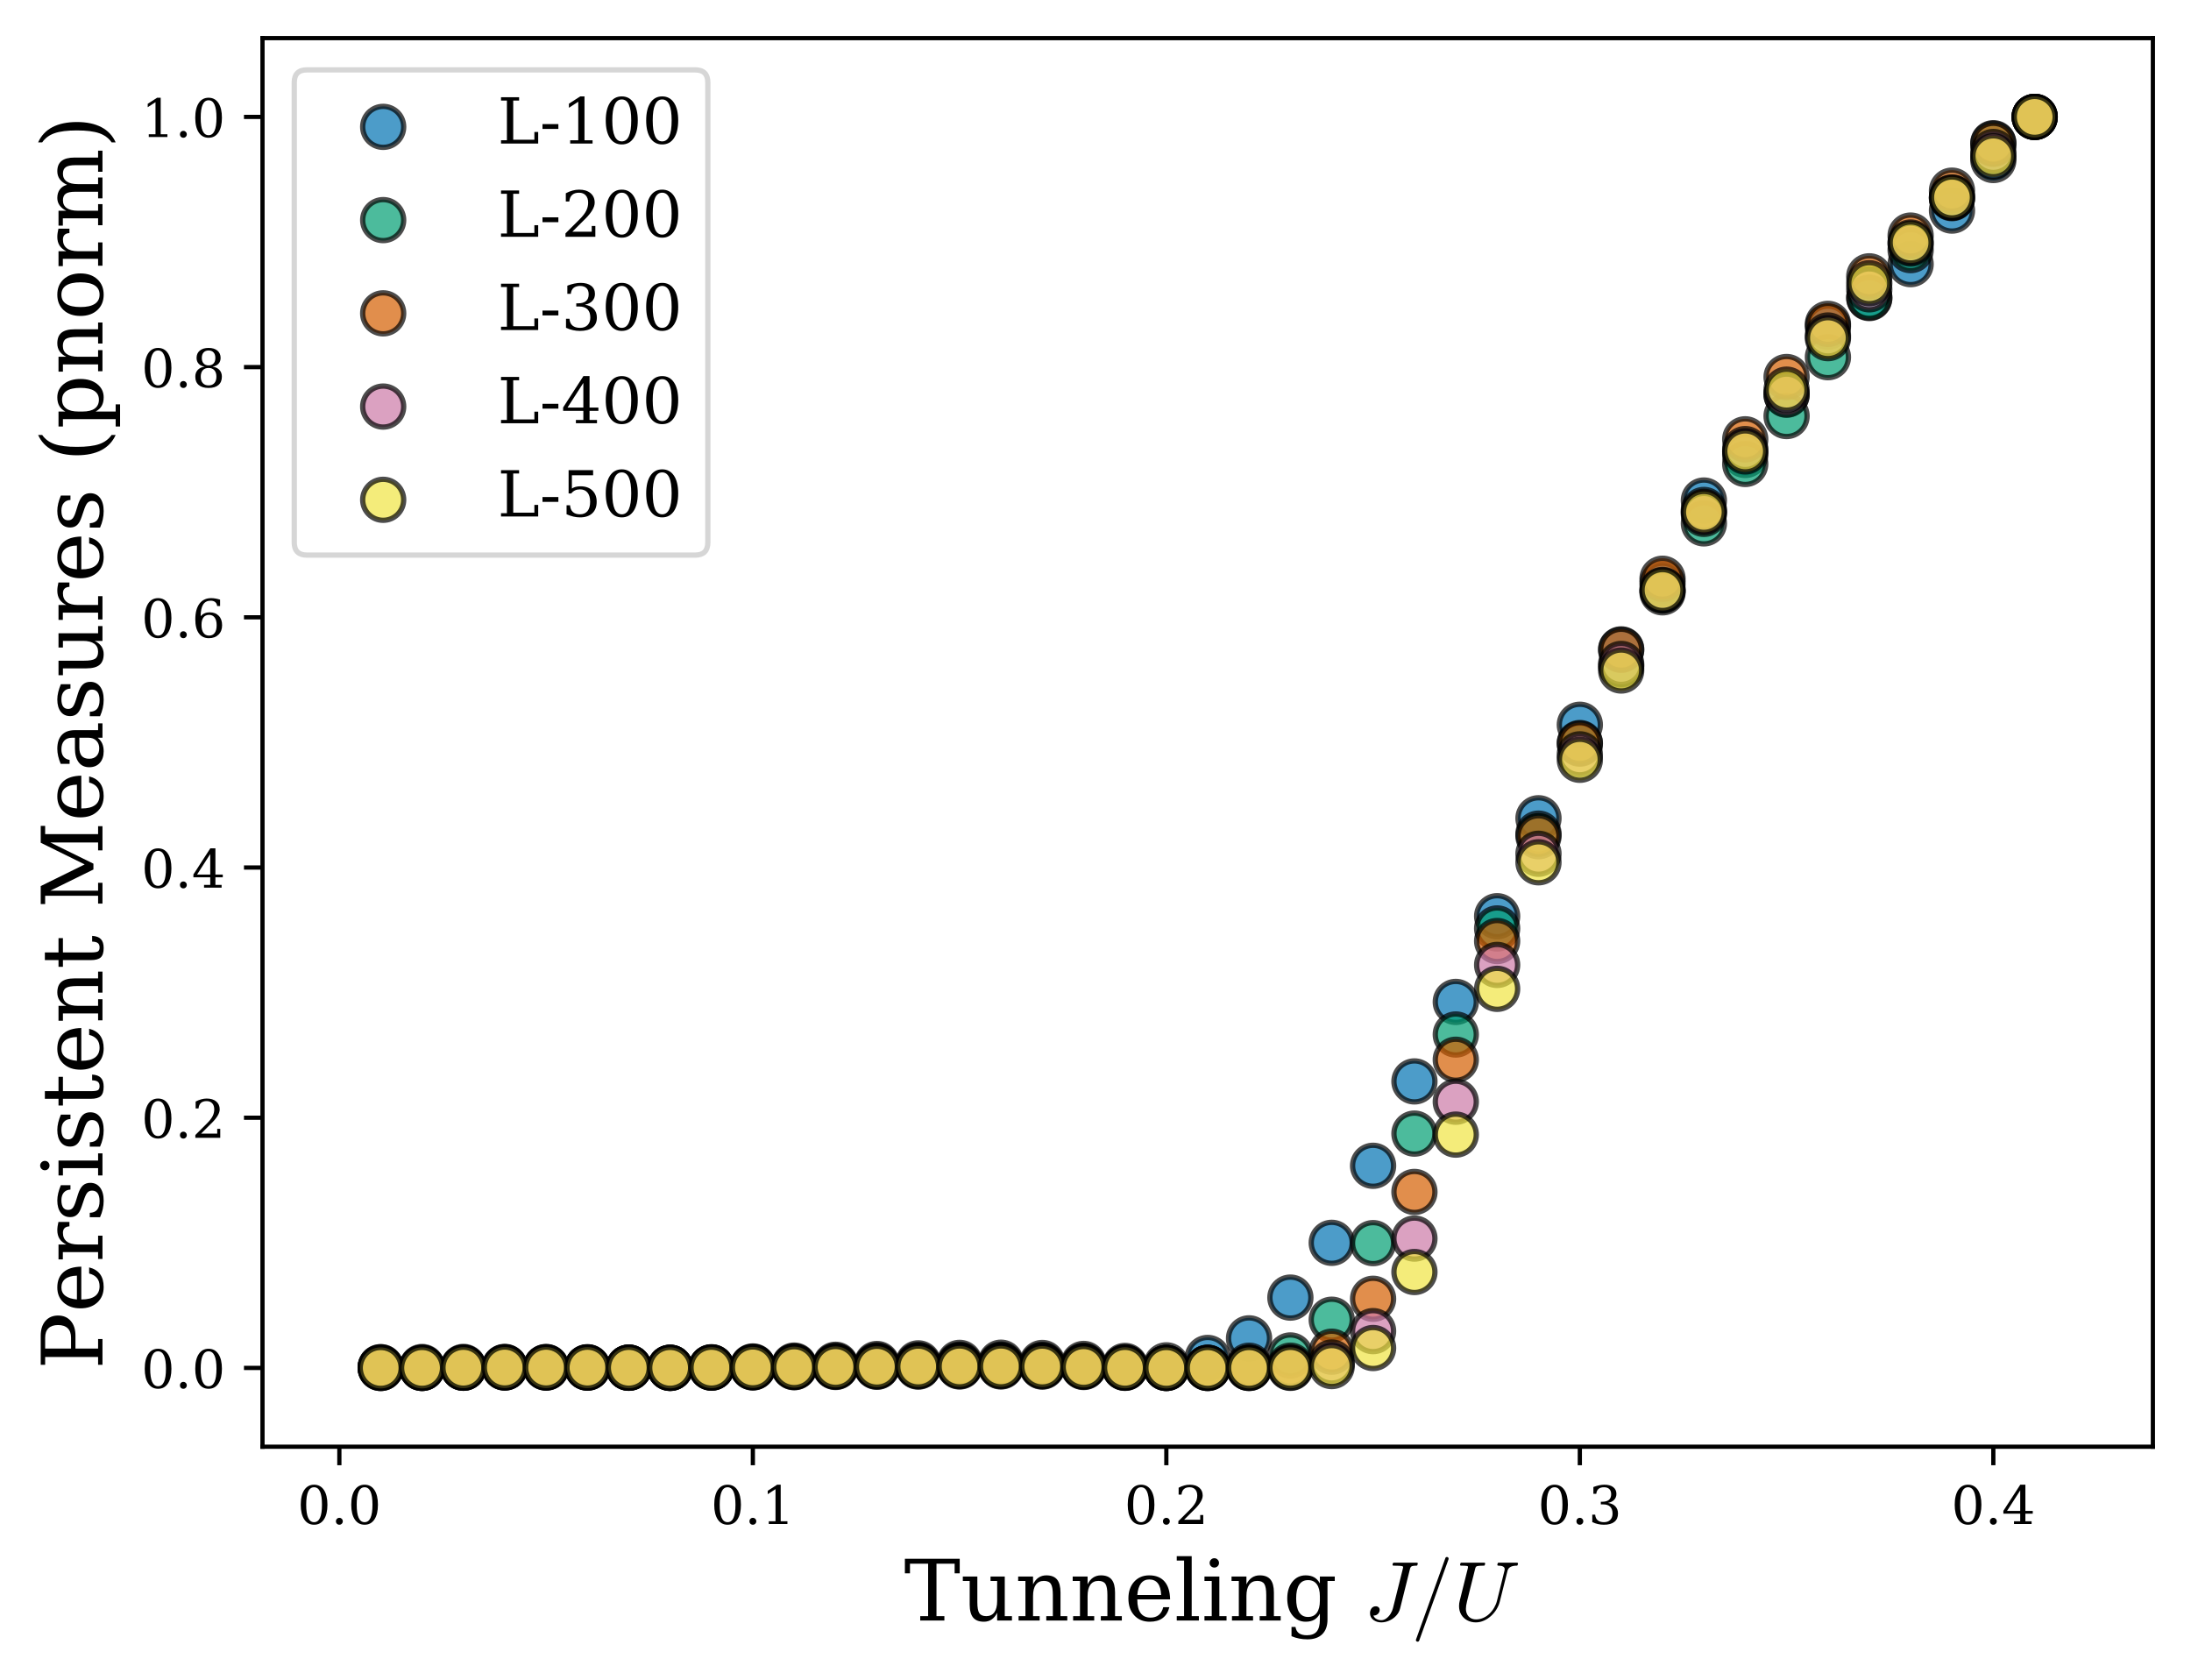 <?xml version="1.0" encoding="utf-8" standalone="no"?>
<!DOCTYPE svg PUBLIC "-//W3C//DTD SVG 1.1//EN"
  "http://www.w3.org/Graphics/SVG/1.1/DTD/svg11.dtd">
<!-- Created with matplotlib (https://matplotlib.org/) -->
<svg height="317.35pt" version="1.1" viewBox="0 0 413.908 317.35" width="413.908pt" xmlns="http://www.w3.org/2000/svg" xmlns:xlink="http://www.w3.org/1999/xlink">
 <defs>
  <style type="text/css">
*{stroke-linecap:butt;stroke-linejoin:round;}
  </style>
 </defs>
 <g id="figure_1">
  <g id="patch_1">
   <path d="M 0 317.35 
L 413.908 317.35 
L 413.908 0 
L 0 0 
z
" style="fill:#ffffff;"/>
  </g>
  <g id="axes_1">
   <g id="patch_2">
    <path d="M 49.588 273.312 
L 406.708 273.312 
L 406.708 7.2 
L 49.588 7.2 
z
" style="fill:#ffffff;"/>
   </g>
   <g id="PathCollection_1">
    <defs>
     <path d="M 0 3.873 
C 1.027 3.873 2.012 3.465 2.739 2.739 
C 3.465 2.012 3.873 1.027 3.873 0 
C 3.873 -1.027 3.465 -2.012 2.739 -2.739 
C 2.012 -3.465 1.027 -3.873 0 -3.873 
C -1.027 -3.873 -2.012 -3.465 -2.739 -2.739 
C -3.465 -2.012 -3.873 -1.027 -3.873 0 
C -3.873 1.027 -3.465 2.012 -2.739 2.739 
C -2.012 3.465 -1.027 3.873 0 3.873 
z
" id="ma50b1d610e" style="stroke:#000000;stroke-opacity:0.7;"/>
    </defs>
    <g clip-path="url(#p23d1958495)">
     <use style="fill:#0072b2;fill-opacity:0.7;stroke:#000000;stroke-opacity:0.7;" x="71.92" xlink:href="#ma50b1d610e" y="258.285"/>
     <use style="fill:#0072b2;fill-opacity:0.7;stroke:#000000;stroke-opacity:0.7;" x="79.732" xlink:href="#ma50b1d610e" y="258.253"/>
     <use style="fill:#0072b2;fill-opacity:0.7;stroke:#000000;stroke-opacity:0.7;" x="87.543" xlink:href="#ma50b1d610e" y="258.238"/>
     <use style="fill:#0072b2;fill-opacity:0.7;stroke:#000000;stroke-opacity:0.7;" x="95.354" xlink:href="#ma50b1d610e" y="258.238"/>
     <use style="fill:#0072b2;fill-opacity:0.7;stroke:#000000;stroke-opacity:0.7;" x="103.166" xlink:href="#ma50b1d610e" y="258.256"/>
     <use style="fill:#0072b2;fill-opacity:0.7;stroke:#000000;stroke-opacity:0.7;" x="110.977" xlink:href="#ma50b1d610e" y="258.299"/>
     <use style="fill:#0072b2;fill-opacity:0.7;stroke:#000000;stroke-opacity:0.7;" x="118.789" xlink:href="#ma50b1d610e" y="258.374"/>
     <use style="fill:#0072b2;fill-opacity:0.7;stroke:#000000;stroke-opacity:0.7;" x="126.6" xlink:href="#ma50b1d610e" y="258.427"/>
     <use style="fill:#0072b2;fill-opacity:0.7;stroke:#000000;stroke-opacity:0.7;" x="134.411" xlink:href="#ma50b1d610e" y="258.307"/>
     <use style="fill:#0072b2;fill-opacity:0.7;stroke:#000000;stroke-opacity:0.7;" x="142.223" xlink:href="#ma50b1d610e" y="258.147"/>
     <use style="fill:#0072b2;fill-opacity:0.7;stroke:#000000;stroke-opacity:0.7;" x="150.034" xlink:href="#ma50b1d610e" y="257.986"/>
     <use style="fill:#0072b2;fill-opacity:0.7;stroke:#000000;stroke-opacity:0.7;" x="157.846" xlink:href="#ma50b1d610e" y="257.83"/>
     <use style="fill:#0072b2;fill-opacity:0.7;stroke:#000000;stroke-opacity:0.7;" x="165.657" xlink:href="#ma50b1d610e" y="257.685"/>
     <use style="fill:#0072b2;fill-opacity:0.7;stroke:#000000;stroke-opacity:0.7;" x="173.468" xlink:href="#ma50b1d610e" y="257.563"/>
     <use style="fill:#0072b2;fill-opacity:0.7;stroke:#000000;stroke-opacity:0.7;" x="181.28" xlink:href="#ma50b1d610e" y="257.473"/>
     <use style="fill:#0072b2;fill-opacity:0.7;stroke:#000000;stroke-opacity:0.7;" x="189.091" xlink:href="#ma50b1d610e" y="257.439"/>
     <use style="fill:#0072b2;fill-opacity:0.7;stroke:#000000;stroke-opacity:0.7;" x="196.903" xlink:href="#ma50b1d610e" y="257.491"/>
     <use style="fill:#0072b2;fill-opacity:0.7;stroke:#000000;stroke-opacity:0.7;" x="204.714" xlink:href="#ma50b1d610e" y="257.671"/>
     <use style="fill:#0072b2;fill-opacity:0.7;stroke:#000000;stroke-opacity:0.7;" x="212.525" xlink:href="#ma50b1d610e" y="258.049"/>
     <use style="fill:#0072b2;fill-opacity:0.7;stroke:#000000;stroke-opacity:0.7;" x="220.337" xlink:href="#ma50b1d610e" y="257.943"/>
     <use style="fill:#0072b2;fill-opacity:0.7;stroke:#000000;stroke-opacity:0.7;" x="228.148" xlink:href="#ma50b1d610e" y="256.543"/>
     <use style="fill:#0072b2;fill-opacity:0.7;stroke:#000000;stroke-opacity:0.7;" x="235.96" xlink:href="#ma50b1d610e" y="252.843"/>
     <use style="fill:#0072b2;fill-opacity:0.7;stroke:#000000;stroke-opacity:0.7;" x="243.771" xlink:href="#ma50b1d610e" y="245.142"/>
     <use style="fill:#0072b2;fill-opacity:0.7;stroke:#000000;stroke-opacity:0.7;" x="251.582" xlink:href="#ma50b1d610e" y="234.795"/>
     <use style="fill:#0072b2;fill-opacity:0.7;stroke:#000000;stroke-opacity:0.7;" x="259.394" xlink:href="#ma50b1d610e" y="220.24"/>
     <use style="fill:#0072b2;fill-opacity:0.7;stroke:#000000;stroke-opacity:0.7;" x="267.205" xlink:href="#ma50b1d610e" y="204.3"/>
     <use style="fill:#0072b2;fill-opacity:0.7;stroke:#000000;stroke-opacity:0.7;" x="275.016" xlink:href="#ma50b1d610e" y="189.282"/>
     <use style="fill:#0072b2;fill-opacity:0.7;stroke:#000000;stroke-opacity:0.7;" x="282.828" xlink:href="#ma50b1d610e" y="173.09"/>
     <use style="fill:#0072b2;fill-opacity:0.7;stroke:#000000;stroke-opacity:0.7;" x="290.639" xlink:href="#ma50b1d610e" y="154.585"/>
     <use style="fill:#0072b2;fill-opacity:0.7;stroke:#000000;stroke-opacity:0.7;" x="298.451" xlink:href="#ma50b1d610e" y="136.921"/>
     <use style="fill:#0072b2;fill-opacity:0.7;stroke:#000000;stroke-opacity:0.7;" x="306.262" xlink:href="#ma50b1d610e" y="122.682"/>
     <use style="fill:#0072b2;fill-opacity:0.7;stroke:#000000;stroke-opacity:0.7;" x="314.073" xlink:href="#ma50b1d610e" y="110.279"/>
     <use style="fill:#0072b2;fill-opacity:0.7;stroke:#000000;stroke-opacity:0.7;" x="321.885" xlink:href="#ma50b1d610e" y="94.562"/>
     <use style="fill:#0072b2;fill-opacity:0.7;stroke:#000000;stroke-opacity:0.7;" x="329.696" xlink:href="#ma50b1d610e" y="85.952"/>
     <use style="fill:#0072b2;fill-opacity:0.7;stroke:#000000;stroke-opacity:0.7;" x="337.508" xlink:href="#ma50b1d610e" y="74.575"/>
     <use style="fill:#0072b2;fill-opacity:0.7;stroke:#000000;stroke-opacity:0.7;" x="345.319" xlink:href="#ma50b1d610e" y="61.703"/>
     <use style="fill:#0072b2;fill-opacity:0.7;stroke:#000000;stroke-opacity:0.7;" x="353.13" xlink:href="#ma50b1d610e" y="56.219"/>
     <use style="fill:#0072b2;fill-opacity:0.7;stroke:#000000;stroke-opacity:0.7;" x="360.942" xlink:href="#ma50b1d610e" y="49.899"/>
     <use style="fill:#0072b2;fill-opacity:0.7;stroke:#000000;stroke-opacity:0.7;" x="368.753" xlink:href="#ma50b1d610e" y="39.782"/>
     <use style="fill:#0072b2;fill-opacity:0.7;stroke:#000000;stroke-opacity:0.7;" x="376.565" xlink:href="#ma50b1d610e" y="30.231"/>
     <use style="fill:#0072b2;fill-opacity:0.7;stroke:#000000;stroke-opacity:0.7;" x="384.376" xlink:href="#ma50b1d610e" y="22.085"/>
    </g>
   </g>
   <g id="PathCollection_2">
    <defs>
     <path d="M 0 3.873 
C 1.027 3.873 2.012 3.465 2.739 2.739 
C 3.465 2.012 3.873 1.027 3.873 0 
C 3.873 -1.027 3.465 -2.012 2.739 -2.739 
C 2.012 -3.465 1.027 -3.873 0 -3.873 
C -1.027 -3.873 -2.012 -3.465 -2.739 -2.739 
C -3.465 -2.012 -3.873 -1.027 -3.873 0 
C -3.873 1.027 -3.465 2.012 -2.739 2.739 
C -2.012 3.465 -1.027 3.873 0 3.873 
z
" id="mc2c8354a02" style="stroke:#000000;stroke-opacity:0.7;"/>
    </defs>
    <g clip-path="url(#p23d1958495)">
     <use style="fill:#009e73;fill-opacity:0.7;stroke:#000000;stroke-opacity:0.7;" x="71.92" xlink:href="#mc2c8354a02" y="258.307"/>
     <use style="fill:#009e73;fill-opacity:0.7;stroke:#000000;stroke-opacity:0.7;" x="79.732" xlink:href="#mc2c8354a02" y="258.424"/>
     <use style="fill:#009e73;fill-opacity:0.7;stroke:#000000;stroke-opacity:0.7;" x="87.543" xlink:href="#mc2c8354a02" y="258.392"/>
     <use style="fill:#009e73;fill-opacity:0.7;stroke:#000000;stroke-opacity:0.7;" x="95.354" xlink:href="#mc2c8354a02" y="258.292"/>
     <use style="fill:#009e73;fill-opacity:0.7;stroke:#000000;stroke-opacity:0.7;" x="103.166" xlink:href="#mc2c8354a02" y="258.289"/>
     <use style="fill:#009e73;fill-opacity:0.7;stroke:#000000;stroke-opacity:0.7;" x="110.977" xlink:href="#mc2c8354a02" y="258.316"/>
     <use style="fill:#009e73;fill-opacity:0.7;stroke:#000000;stroke-opacity:0.7;" x="118.789" xlink:href="#mc2c8354a02" y="258.362"/>
     <use style="fill:#009e73;fill-opacity:0.7;stroke:#000000;stroke-opacity:0.7;" x="126.6" xlink:href="#mc2c8354a02" y="258.395"/>
     <use style="fill:#009e73;fill-opacity:0.7;stroke:#000000;stroke-opacity:0.7;" x="134.411" xlink:href="#mc2c8354a02" y="258.321"/>
     <use style="fill:#009e73;fill-opacity:0.7;stroke:#000000;stroke-opacity:0.7;" x="142.223" xlink:href="#mc2c8354a02" y="258.222"/>
     <use style="fill:#009e73;fill-opacity:0.7;stroke:#000000;stroke-opacity:0.7;" x="150.034" xlink:href="#mc2c8354a02" y="258.123"/>
     <use style="fill:#009e73;fill-opacity:0.7;stroke:#000000;stroke-opacity:0.7;" x="157.846" xlink:href="#mc2c8354a02" y="258.027"/>
     <use style="fill:#009e73;fill-opacity:0.7;stroke:#000000;stroke-opacity:0.7;" x="165.657" xlink:href="#mc2c8354a02" y="257.938"/>
     <use style="fill:#009e73;fill-opacity:0.7;stroke:#000000;stroke-opacity:0.7;" x="173.468" xlink:href="#mc2c8354a02" y="257.864"/>
     <use style="fill:#009e73;fill-opacity:0.7;stroke:#000000;stroke-opacity:0.7;" x="181.28" xlink:href="#mc2c8354a02" y="257.813"/>
     <use style="fill:#009e73;fill-opacity:0.7;stroke:#000000;stroke-opacity:0.7;" x="189.091" xlink:href="#mc2c8354a02" y="257.8"/>
     <use style="fill:#009e73;fill-opacity:0.7;stroke:#000000;stroke-opacity:0.7;" x="196.903" xlink:href="#mc2c8354a02" y="257.845"/>
     <use style="fill:#009e73;fill-opacity:0.7;stroke:#000000;stroke-opacity:0.7;" x="204.714" xlink:href="#mc2c8354a02" y="258.007"/>
     <use style="fill:#009e73;fill-opacity:0.7;stroke:#000000;stroke-opacity:0.7;" x="212.525" xlink:href="#mc2c8354a02" y="258.306"/>
     <use style="fill:#009e73;fill-opacity:0.7;stroke:#000000;stroke-opacity:0.7;" x="220.337" xlink:href="#mc2c8354a02" y="258.427"/>
     <use style="fill:#009e73;fill-opacity:0.7;stroke:#000000;stroke-opacity:0.7;" x="228.148" xlink:href="#mc2c8354a02" y="258.379"/>
     <use style="fill:#009e73;fill-opacity:0.7;stroke:#000000;stroke-opacity:0.7;" x="235.96" xlink:href="#mc2c8354a02" y="258.011"/>
     <use style="fill:#009e73;fill-opacity:0.7;stroke:#000000;stroke-opacity:0.7;" x="243.771" xlink:href="#mc2c8354a02" y="256.071"/>
     <use style="fill:#009e73;fill-opacity:0.7;stroke:#000000;stroke-opacity:0.7;" x="251.582" xlink:href="#mc2c8354a02" y="249.32"/>
     <use style="fill:#009e73;fill-opacity:0.7;stroke:#000000;stroke-opacity:0.7;" x="259.394" xlink:href="#mc2c8354a02" y="234.849"/>
     <use style="fill:#009e73;fill-opacity:0.7;stroke:#000000;stroke-opacity:0.7;" x="267.205" xlink:href="#mc2c8354a02" y="214.16"/>
     <use style="fill:#009e73;fill-opacity:0.7;stroke:#000000;stroke-opacity:0.7;" x="275.016" xlink:href="#mc2c8354a02" y="195.437"/>
     <use style="fill:#009e73;fill-opacity:0.7;stroke:#000000;stroke-opacity:0.7;" x="282.828" xlink:href="#mc2c8354a02" y="175.402"/>
     <use style="fill:#009e73;fill-opacity:0.7;stroke:#000000;stroke-opacity:0.7;" x="290.639" xlink:href="#mc2c8354a02" y="157.489"/>
     <use style="fill:#009e73;fill-opacity:0.7;stroke:#000000;stroke-opacity:0.7;" x="298.451" xlink:href="#mc2c8354a02" y="140.499"/>
     <use style="fill:#009e73;fill-opacity:0.7;stroke:#000000;stroke-opacity:0.7;" x="306.262" xlink:href="#mc2c8354a02" y="125.91"/>
     <use style="fill:#009e73;fill-opacity:0.7;stroke:#000000;stroke-opacity:0.7;" x="314.073" xlink:href="#mc2c8354a02" y="111.903"/>
     <use style="fill:#009e73;fill-opacity:0.7;stroke:#000000;stroke-opacity:0.7;" x="321.885" xlink:href="#mc2c8354a02" y="98.876"/>
     <use style="fill:#009e73;fill-opacity:0.7;stroke:#000000;stroke-opacity:0.7;" x="329.696" xlink:href="#mc2c8354a02" y="87.654"/>
     <use style="fill:#009e73;fill-opacity:0.7;stroke:#000000;stroke-opacity:0.7;" x="337.508" xlink:href="#mc2c8354a02" y="78.599"/>
     <use style="fill:#009e73;fill-opacity:0.7;stroke:#000000;stroke-opacity:0.7;" x="345.319" xlink:href="#mc2c8354a02" y="67.479"/>
     <use style="fill:#009e73;fill-opacity:0.7;stroke:#000000;stroke-opacity:0.7;" x="353.13" xlink:href="#mc2c8354a02" y="56.31"/>
     <use style="fill:#009e73;fill-opacity:0.7;stroke:#000000;stroke-opacity:0.7;" x="360.942" xlink:href="#mc2c8354a02" y="47.253"/>
     <use style="fill:#009e73;fill-opacity:0.7;stroke:#000000;stroke-opacity:0.7;" x="368.753" xlink:href="#mc2c8354a02" y="37.434"/>
     <use style="fill:#009e73;fill-opacity:0.7;stroke:#000000;stroke-opacity:0.7;" x="376.565" xlink:href="#mc2c8354a02" y="27.049"/>
     <use style="fill:#009e73;fill-opacity:0.7;stroke:#000000;stroke-opacity:0.7;" x="384.376" xlink:href="#mc2c8354a02" y="22.085"/>
    </g>
   </g>
   <g id="PathCollection_3">
    <defs>
     <path d="M 0 3.873 
C 1.027 3.873 2.012 3.465 2.739 2.739 
C 3.465 2.012 3.873 1.027 3.873 0 
C 3.873 -1.027 3.465 -2.012 2.739 -2.739 
C 2.012 -3.465 1.027 -3.873 0 -3.873 
C -1.027 -3.873 -2.012 -3.465 -2.739 -2.739 
C -3.465 -2.012 -3.873 -1.027 -3.873 0 
C -3.873 1.027 -3.465 2.012 -2.739 2.739 
C -2.012 3.465 -1.027 3.873 0 3.873 
z
" id="m52317296ee" style="stroke:#000000;stroke-opacity:0.7;"/>
    </defs>
    <g clip-path="url(#p23d1958495)">
     <use style="fill:#d55e00;fill-opacity:0.7;stroke:#000000;stroke-opacity:0.7;" x="71.92" xlink:href="#m52317296ee" y="258.427"/>
     <use style="fill:#d55e00;fill-opacity:0.7;stroke:#000000;stroke-opacity:0.7;" x="79.732" xlink:href="#m52317296ee" y="258.42"/>
     <use style="fill:#d55e00;fill-opacity:0.7;stroke:#000000;stroke-opacity:0.7;" x="87.543" xlink:href="#m52317296ee" y="258.386"/>
     <use style="fill:#d55e00;fill-opacity:0.7;stroke:#000000;stroke-opacity:0.7;" x="95.354" xlink:href="#m52317296ee" y="258.316"/>
     <use style="fill:#d55e00;fill-opacity:0.7;stroke:#000000;stroke-opacity:0.7;" x="103.166" xlink:href="#m52317296ee" y="258.324"/>
     <use style="fill:#d55e00;fill-opacity:0.7;stroke:#000000;stroke-opacity:0.7;" x="110.977" xlink:href="#m52317296ee" y="258.344"/>
     <use style="fill:#d55e00;fill-opacity:0.7;stroke:#000000;stroke-opacity:0.7;" x="118.789" xlink:href="#m52317296ee" y="258.377"/>
     <use style="fill:#d55e00;fill-opacity:0.7;stroke:#000000;stroke-opacity:0.7;" x="126.6" xlink:href="#m52317296ee" y="258.401"/>
     <use style="fill:#d55e00;fill-opacity:0.7;stroke:#000000;stroke-opacity:0.7;" x="134.411" xlink:href="#m52317296ee" y="258.347"/>
     <use style="fill:#d55e00;fill-opacity:0.7;stroke:#000000;stroke-opacity:0.7;" x="142.223" xlink:href="#m52317296ee" y="258.276"/>
     <use style="fill:#d55e00;fill-opacity:0.7;stroke:#000000;stroke-opacity:0.7;" x="150.034" xlink:href="#m52317296ee" y="258.204"/>
     <use style="fill:#d55e00;fill-opacity:0.7;stroke:#000000;stroke-opacity:0.7;" x="157.846" xlink:href="#m52317296ee" y="258.134"/>
     <use style="fill:#d55e00;fill-opacity:0.7;stroke:#000000;stroke-opacity:0.7;" x="165.657" xlink:href="#m52317296ee" y="258.07"/>
     <use style="fill:#d55e00;fill-opacity:0.7;stroke:#000000;stroke-opacity:0.7;" x="173.468" xlink:href="#m52317296ee" y="258.017"/>
     <use style="fill:#d55e00;fill-opacity:0.7;stroke:#000000;stroke-opacity:0.7;" x="181.28" xlink:href="#m52317296ee" y="257.981"/>
     <use style="fill:#d55e00;fill-opacity:0.7;stroke:#000000;stroke-opacity:0.7;" x="189.091" xlink:href="#m52317296ee" y="257.971"/>
     <use style="fill:#d55e00;fill-opacity:0.7;stroke:#000000;stroke-opacity:0.7;" x="196.903" xlink:href="#m52317296ee" y="258.013"/>
     <use style="fill:#d55e00;fill-opacity:0.7;stroke:#000000;stroke-opacity:0.7;" x="204.714" xlink:href="#m52317296ee" y="258.133"/>
     <use style="fill:#d55e00;fill-opacity:0.7;stroke:#000000;stroke-opacity:0.7;" x="212.525" xlink:href="#m52317296ee" y="258.363"/>
     <use style="fill:#d55e00;fill-opacity:0.7;stroke:#000000;stroke-opacity:0.7;" x="220.337" xlink:href="#m52317296ee" y="258.427"/>
     <use style="fill:#d55e00;fill-opacity:0.7;stroke:#000000;stroke-opacity:0.7;" x="228.148" xlink:href="#m52317296ee" y="258.426"/>
     <use style="fill:#d55e00;fill-opacity:0.7;stroke:#000000;stroke-opacity:0.7;" x="235.96" xlink:href="#m52317296ee" y="258.393"/>
     <use style="fill:#d55e00;fill-opacity:0.7;stroke:#000000;stroke-opacity:0.7;" x="243.771" xlink:href="#m52317296ee" y="258.002"/>
     <use style="fill:#d55e00;fill-opacity:0.7;stroke:#000000;stroke-opacity:0.7;" x="251.582" xlink:href="#m52317296ee" y="255.362"/>
     <use style="fill:#d55e00;fill-opacity:0.7;stroke:#000000;stroke-opacity:0.7;" x="259.394" xlink:href="#m52317296ee" y="245.367"/>
     <use style="fill:#d55e00;fill-opacity:0.7;stroke:#000000;stroke-opacity:0.7;" x="267.205" xlink:href="#m52317296ee" y="225.182"/>
     <use style="fill:#d55e00;fill-opacity:0.7;stroke:#000000;stroke-opacity:0.7;" x="275.016" xlink:href="#m52317296ee" y="200.205"/>
     <use style="fill:#d55e00;fill-opacity:0.7;stroke:#000000;stroke-opacity:0.7;" x="282.828" xlink:href="#m52317296ee" y="177.778"/>
     <use style="fill:#d55e00;fill-opacity:0.7;stroke:#000000;stroke-opacity:0.7;" x="290.639" xlink:href="#m52317296ee" y="157.982"/>
     <use style="fill:#d55e00;fill-opacity:0.7;stroke:#000000;stroke-opacity:0.7;" x="298.451" xlink:href="#m52317296ee" y="140.374"/>
     <use style="fill:#d55e00;fill-opacity:0.7;stroke:#000000;stroke-opacity:0.7;" x="306.262" xlink:href="#m52317296ee" y="122.756"/>
     <use style="fill:#d55e00;fill-opacity:0.7;stroke:#000000;stroke-opacity:0.7;" x="314.073" xlink:href="#m52317296ee" y="109.336"/>
     <use style="fill:#d55e00;fill-opacity:0.7;stroke:#000000;stroke-opacity:0.7;" x="321.885" xlink:href="#m52317296ee" y="96.34"/>
     <use style="fill:#d55e00;fill-opacity:0.7;stroke:#000000;stroke-opacity:0.7;" x="329.696" xlink:href="#m52317296ee" y="82.995"/>
     <use style="fill:#d55e00;fill-opacity:0.7;stroke:#000000;stroke-opacity:0.7;" x="337.508" xlink:href="#m52317296ee" y="71.224"/>
     <use style="fill:#d55e00;fill-opacity:0.7;stroke:#000000;stroke-opacity:0.7;" x="345.319" xlink:href="#m52317296ee" y="61.187"/>
     <use style="fill:#d55e00;fill-opacity:0.7;stroke:#000000;stroke-opacity:0.7;" x="353.13" xlink:href="#m52317296ee" y="52.204"/>
     <use style="fill:#d55e00;fill-opacity:0.7;stroke:#000000;stroke-opacity:0.7;" x="360.942" xlink:href="#m52317296ee" y="44.506"/>
     <use style="fill:#d55e00;fill-opacity:0.7;stroke:#000000;stroke-opacity:0.7;" x="368.753" xlink:href="#m52317296ee" y="36.018"/>
     <use style="fill:#d55e00;fill-opacity:0.7;stroke:#000000;stroke-opacity:0.7;" x="376.565" xlink:href="#m52317296ee" y="27.171"/>
     <use style="fill:#d55e00;fill-opacity:0.7;stroke:#000000;stroke-opacity:0.7;" x="384.376" xlink:href="#m52317296ee" y="22.085"/>
    </g>
   </g>
   <g id="PathCollection_4">
    <defs>
     <path d="M 0 3.873 
C 1.027 3.873 2.012 3.465 2.739 2.739 
C 3.465 2.012 3.873 1.027 3.873 0 
C 3.873 -1.027 3.465 -2.012 2.739 -2.739 
C 2.012 -3.465 1.027 -3.873 0 -3.873 
C -1.027 -3.873 -2.012 -3.465 -2.739 -2.739 
C -3.465 -2.012 -3.873 -1.027 -3.873 0 
C -3.873 1.027 -3.465 2.012 -2.739 2.739 
C -2.012 3.465 -1.027 3.873 0 3.873 
z
" id="med323f6b5f" style="stroke:#000000;stroke-opacity:0.7;"/>
    </defs>
    <g clip-path="url(#p23d1958495)">
     <use style="fill:#cc79a7;fill-opacity:0.7;stroke:#000000;stroke-opacity:0.7;" x="71.92" xlink:href="#med323f6b5f" y="258.427"/>
     <use style="fill:#cc79a7;fill-opacity:0.7;stroke:#000000;stroke-opacity:0.7;" x="79.732" xlink:href="#med323f6b5f" y="258.42"/>
     <use style="fill:#cc79a7;fill-opacity:0.7;stroke:#000000;stroke-opacity:0.7;" x="87.543" xlink:href="#med323f6b5f" y="258.385"/>
     <use style="fill:#cc79a7;fill-opacity:0.7;stroke:#000000;stroke-opacity:0.7;" x="95.354" xlink:href="#med323f6b5f" y="258.342"/>
     <use style="fill:#cc79a7;fill-opacity:0.7;stroke:#000000;stroke-opacity:0.7;" x="103.166" xlink:href="#med323f6b5f" y="258.349"/>
     <use style="fill:#cc79a7;fill-opacity:0.7;stroke:#000000;stroke-opacity:0.7;" x="110.977" xlink:href="#med323f6b5f" y="258.363"/>
     <use style="fill:#cc79a7;fill-opacity:0.7;stroke:#000000;stroke-opacity:0.7;" x="118.789" xlink:href="#med323f6b5f" y="258.389"/>
     <use style="fill:#cc79a7;fill-opacity:0.7;stroke:#000000;stroke-opacity:0.7;" x="126.6" xlink:href="#med323f6b5f" y="258.407"/>
     <use style="fill:#cc79a7;fill-opacity:0.7;stroke:#000000;stroke-opacity:0.7;" x="134.411" xlink:href="#med323f6b5f" y="258.366"/>
     <use style="fill:#cc79a7;fill-opacity:0.7;stroke:#000000;stroke-opacity:0.7;" x="142.223" xlink:href="#med323f6b5f" y="258.312"/>
     <use style="fill:#cc79a7;fill-opacity:0.7;stroke:#000000;stroke-opacity:0.7;" x="150.034" xlink:href="#med323f6b5f" y="258.257"/>
     <use style="fill:#cc79a7;fill-opacity:0.7;stroke:#000000;stroke-opacity:0.7;" x="157.846" xlink:href="#med323f6b5f" y="258.204"/>
     <use style="fill:#cc79a7;fill-opacity:0.7;stroke:#000000;stroke-opacity:0.7;" x="165.657" xlink:href="#med323f6b5f" y="258.155"/>
     <use style="fill:#cc79a7;fill-opacity:0.7;stroke:#000000;stroke-opacity:0.7;" x="173.468" xlink:href="#med323f6b5f" y="258.114"/>
     <use style="fill:#cc79a7;fill-opacity:0.7;stroke:#000000;stroke-opacity:0.7;" x="181.28" xlink:href="#med323f6b5f" y="258.088"/>
     <use style="fill:#cc79a7;fill-opacity:0.7;stroke:#000000;stroke-opacity:0.7;" x="189.091" xlink:href="#med323f6b5f" y="258.083"/>
     <use style="fill:#cc79a7;fill-opacity:0.7;stroke:#000000;stroke-opacity:0.7;" x="196.903" xlink:href="#med323f6b5f" y="258.112"/>
     <use style="fill:#cc79a7;fill-opacity:0.7;stroke:#000000;stroke-opacity:0.7;" x="204.714" xlink:href="#med323f6b5f" y="258.204"/>
     <use style="fill:#cc79a7;fill-opacity:0.7;stroke:#000000;stroke-opacity:0.7;" x="212.525" xlink:href="#med323f6b5f" y="258.392"/>
     <use style="fill:#cc79a7;fill-opacity:0.7;stroke:#000000;stroke-opacity:0.7;" x="220.337" xlink:href="#med323f6b5f" y="258.427"/>
     <use style="fill:#cc79a7;fill-opacity:0.7;stroke:#000000;stroke-opacity:0.7;" x="228.148" xlink:href="#med323f6b5f" y="258.427"/>
     <use style="fill:#cc79a7;fill-opacity:0.7;stroke:#000000;stroke-opacity:0.7;" x="235.96" xlink:href="#med323f6b5f" y="258.425"/>
     <use style="fill:#cc79a7;fill-opacity:0.7;stroke:#000000;stroke-opacity:0.7;" x="243.771" xlink:href="#med323f6b5f" y="258.351"/>
     <use style="fill:#cc79a7;fill-opacity:0.7;stroke:#000000;stroke-opacity:0.7;" x="251.582" xlink:href="#med323f6b5f" y="257.41"/>
     <use style="fill:#cc79a7;fill-opacity:0.7;stroke:#000000;stroke-opacity:0.7;" x="259.394" xlink:href="#med323f6b5f" y="251.475"/>
     <use style="fill:#cc79a7;fill-opacity:0.7;stroke:#000000;stroke-opacity:0.7;" x="267.205" xlink:href="#med323f6b5f" y="233.989"/>
     <use style="fill:#cc79a7;fill-opacity:0.7;stroke:#000000;stroke-opacity:0.7;" x="275.016" xlink:href="#med323f6b5f" y="208.135"/>
     <use style="fill:#cc79a7;fill-opacity:0.7;stroke:#000000;stroke-opacity:0.7;" x="282.828" xlink:href="#med323f6b5f" y="182.294"/>
     <use style="fill:#cc79a7;fill-opacity:0.7;stroke:#000000;stroke-opacity:0.7;" x="290.639" xlink:href="#med323f6b5f" y="161.293"/>
     <use style="fill:#cc79a7;fill-opacity:0.7;stroke:#000000;stroke-opacity:0.7;" x="298.451" xlink:href="#med323f6b5f" y="142.508"/>
     <use style="fill:#cc79a7;fill-opacity:0.7;stroke:#000000;stroke-opacity:0.7;" x="306.262" xlink:href="#med323f6b5f" y="125.433"/>
     <use style="fill:#cc79a7;fill-opacity:0.7;stroke:#000000;stroke-opacity:0.7;" x="314.073" xlink:href="#med323f6b5f" y="111.547"/>
     <use style="fill:#cc79a7;fill-opacity:0.7;stroke:#000000;stroke-opacity:0.7;" x="321.885" xlink:href="#med323f6b5f" y="97.085"/>
     <use style="fill:#cc79a7;fill-opacity:0.7;stroke:#000000;stroke-opacity:0.7;" x="329.696" xlink:href="#med323f6b5f" y="84.842"/>
     <use style="fill:#cc79a7;fill-opacity:0.7;stroke:#000000;stroke-opacity:0.7;" x="337.508" xlink:href="#med323f6b5f" y="74.541"/>
     <use style="fill:#cc79a7;fill-opacity:0.7;stroke:#000000;stroke-opacity:0.7;" x="345.319" xlink:href="#med323f6b5f" y="63.381"/>
     <use style="fill:#cc79a7;fill-opacity:0.7;stroke:#000000;stroke-opacity:0.7;" x="353.13" xlink:href="#med323f6b5f" y="54.658"/>
     <use style="fill:#cc79a7;fill-opacity:0.7;stroke:#000000;stroke-opacity:0.7;" x="360.942" xlink:href="#med323f6b5f" y="46.034"/>
     <use style="fill:#cc79a7;fill-opacity:0.7;stroke:#000000;stroke-opacity:0.7;" x="368.753" xlink:href="#med323f6b5f" y="37.354"/>
     <use style="fill:#cc79a7;fill-opacity:0.7;stroke:#000000;stroke-opacity:0.7;" x="376.565" xlink:href="#med323f6b5f" y="28.712"/>
     <use style="fill:#cc79a7;fill-opacity:0.7;stroke:#000000;stroke-opacity:0.7;" x="384.376" xlink:href="#med323f6b5f" y="22.085"/>
    </g>
   </g>
   <g id="PathCollection_5">
    <defs>
     <path d="M 0 3.873 
C 1.027 3.873 2.012 3.465 2.739 2.739 
C 3.465 2.012 3.873 1.027 3.873 0 
C 3.873 -1.027 3.465 -2.012 2.739 -2.739 
C 2.012 -3.465 1.027 -3.873 0 -3.873 
C -1.027 -3.873 -2.012 -3.465 -2.739 -2.739 
C -3.465 -2.012 -3.873 -1.027 -3.873 0 
C -3.873 1.027 -3.465 2.012 -2.739 2.739 
C -2.012 3.465 -1.027 3.873 0 3.873 
z
" id="mcafb561437" style="stroke:#000000;stroke-opacity:0.7;"/>
    </defs>
    <g clip-path="url(#p23d1958495)">
     <use style="fill:#f0e442;fill-opacity:0.7;stroke:#000000;stroke-opacity:0.7;" x="71.92" xlink:href="#mcafb561437" y="258.427"/>
     <use style="fill:#f0e442;fill-opacity:0.7;stroke:#000000;stroke-opacity:0.7;" x="79.732" xlink:href="#mcafb561437" y="258.42"/>
     <use style="fill:#f0e442;fill-opacity:0.7;stroke:#000000;stroke-opacity:0.7;" x="87.543" xlink:href="#mcafb561437" y="258.385"/>
     <use style="fill:#f0e442;fill-opacity:0.7;stroke:#000000;stroke-opacity:0.7;" x="95.354" xlink:href="#mcafb561437" y="258.358"/>
     <use style="fill:#f0e442;fill-opacity:0.7;stroke:#000000;stroke-opacity:0.7;" x="103.166" xlink:href="#mcafb561437" y="258.364"/>
     <use style="fill:#f0e442;fill-opacity:0.7;stroke:#000000;stroke-opacity:0.7;" x="110.977" xlink:href="#mcafb561437" y="258.375"/>
     <use style="fill:#f0e442;fill-opacity:0.7;stroke:#000000;stroke-opacity:0.7;" x="118.789" xlink:href="#mcafb561437" y="258.396"/>
     <use style="fill:#f0e442;fill-opacity:0.7;stroke:#000000;stroke-opacity:0.7;" x="126.6" xlink:href="#mcafb561437" y="258.411"/>
     <use style="fill:#f0e442;fill-opacity:0.7;stroke:#000000;stroke-opacity:0.7;" x="134.411" xlink:href="#mcafb561437" y="258.378"/>
     <use style="fill:#f0e442;fill-opacity:0.7;stroke:#000000;stroke-opacity:0.7;" x="142.223" xlink:href="#mcafb561437" y="258.334"/>
     <use style="fill:#f0e442;fill-opacity:0.7;stroke:#000000;stroke-opacity:0.7;" x="150.034" xlink:href="#mcafb561437" y="258.289"/>
     <use style="fill:#f0e442;fill-opacity:0.7;stroke:#000000;stroke-opacity:0.7;" x="157.846" xlink:href="#mcafb561437" y="258.246"/>
     <use style="fill:#f0e442;fill-opacity:0.7;stroke:#000000;stroke-opacity:0.7;" x="165.657" xlink:href="#mcafb561437" y="258.207"/>
     <use style="fill:#f0e442;fill-opacity:0.7;stroke:#000000;stroke-opacity:0.7;" x="173.468" xlink:href="#mcafb561437" y="258.174"/>
     <use style="fill:#f0e442;fill-opacity:0.7;stroke:#000000;stroke-opacity:0.7;" x="181.28" xlink:href="#mcafb561437" y="258.152"/>
     <use style="fill:#f0e442;fill-opacity:0.7;stroke:#000000;stroke-opacity:0.7;" x="189.091" xlink:href="#mcafb561437" y="258.148"/>
     <use style="fill:#f0e442;fill-opacity:0.7;stroke:#000000;stroke-opacity:0.7;" x="196.903" xlink:href="#mcafb561437" y="258.175"/>
     <use style="fill:#f0e442;fill-opacity:0.7;stroke:#000000;stroke-opacity:0.7;" x="204.714" xlink:href="#mcafb561437" y="258.251"/>
     <use style="fill:#f0e442;fill-opacity:0.7;stroke:#000000;stroke-opacity:0.7;" x="212.525" xlink:href="#mcafb561437" y="258.406"/>
     <use style="fill:#f0e442;fill-opacity:0.7;stroke:#000000;stroke-opacity:0.7;" x="220.337" xlink:href="#mcafb561437" y="258.427"/>
     <use style="fill:#f0e442;fill-opacity:0.7;stroke:#000000;stroke-opacity:0.7;" x="228.148" xlink:href="#mcafb561437" y="258.427"/>
     <use style="fill:#f0e442;fill-opacity:0.7;stroke:#000000;stroke-opacity:0.7;" x="235.96" xlink:href="#mcafb561437" y="258.427"/>
     <use style="fill:#f0e442;fill-opacity:0.7;stroke:#000000;stroke-opacity:0.7;" x="243.771" xlink:href="#mcafb561437" y="258.413"/>
     <use style="fill:#f0e442;fill-opacity:0.7;stroke:#000000;stroke-opacity:0.7;" x="251.582" xlink:href="#mcafb561437" y="258.076"/>
     <use style="fill:#f0e442;fill-opacity:0.7;stroke:#000000;stroke-opacity:0.7;" x="259.394" xlink:href="#mcafb561437" y="254.669"/>
     <use style="fill:#f0e442;fill-opacity:0.7;stroke:#000000;stroke-opacity:0.7;" x="267.205" xlink:href="#mcafb561437" y="240.307"/>
     <use style="fill:#f0e442;fill-opacity:0.7;stroke:#000000;stroke-opacity:0.7;" x="275.016" xlink:href="#mcafb561437" y="214.35"/>
     <use style="fill:#f0e442;fill-opacity:0.7;stroke:#000000;stroke-opacity:0.7;" x="282.828" xlink:href="#mcafb561437" y="186.811"/>
     <use style="fill:#f0e442;fill-opacity:0.7;stroke:#000000;stroke-opacity:0.7;" x="290.639" xlink:href="#mcafb561437" y="162.905"/>
     <use style="fill:#f0e442;fill-opacity:0.7;stroke:#000000;stroke-opacity:0.7;" x="298.451" xlink:href="#mcafb561437" y="143.539"/>
     <use style="fill:#f0e442;fill-opacity:0.7;stroke:#000000;stroke-opacity:0.7;" x="306.262" xlink:href="#mcafb561437" y="126.672"/>
     <use style="fill:#f0e442;fill-opacity:0.7;stroke:#000000;stroke-opacity:0.7;" x="314.073" xlink:href="#mcafb561437" y="111.459"/>
     <use style="fill:#f0e442;fill-opacity:0.7;stroke:#000000;stroke-opacity:0.7;" x="321.885" xlink:href="#mcafb561437" y="96.71"/>
     <use style="fill:#f0e442;fill-opacity:0.7;stroke:#000000;stroke-opacity:0.7;" x="329.696" xlink:href="#mcafb561437" y="85.277"/>
     <use style="fill:#f0e442;fill-opacity:0.7;stroke:#000000;stroke-opacity:0.7;" x="337.508" xlink:href="#mcafb561437" y="73.614"/>
     <use style="fill:#f0e442;fill-opacity:0.7;stroke:#000000;stroke-opacity:0.7;" x="345.319" xlink:href="#mcafb561437" y="63.885"/>
     <use style="fill:#f0e442;fill-opacity:0.7;stroke:#000000;stroke-opacity:0.7;" x="353.13" xlink:href="#mcafb561437" y="53.502"/>
     <use style="fill:#f0e442;fill-opacity:0.7;stroke:#000000;stroke-opacity:0.7;" x="360.942" xlink:href="#mcafb561437" y="45.809"/>
     <use style="fill:#f0e442;fill-opacity:0.7;stroke:#000000;stroke-opacity:0.7;" x="368.753" xlink:href="#mcafb561437" y="37.292"/>
     <use style="fill:#f0e442;fill-opacity:0.7;stroke:#000000;stroke-opacity:0.7;" x="376.565" xlink:href="#mcafb561437" y="29.531"/>
     <use style="fill:#f0e442;fill-opacity:0.7;stroke:#000000;stroke-opacity:0.7;" x="384.376" xlink:href="#mcafb561437" y="22.085"/>
    </g>
   </g>
   <g id="matplotlib.axis_1">
    <g id="xtick_1">
     <g id="line2d_1">
      <defs>
       <path d="M 0 0 
L 0 3.5 
" id="m716b8c4f09" style="stroke:#000000;stroke-width:0.8;"/>
      </defs>
      <g>
       <use style="stroke:#000000;stroke-width:0.8;" x="64.109" xlink:href="#m716b8c4f09" y="273.312"/>
      </g>
     </g>
     <g id="text_1">
      <!-- 0.0 -->
      <defs>
       <path d="M 31.781 3.422 
Q 39.266 3.422 42.969 11.625 
Q 46.688 19.828 46.688 36.375 
Q 46.688 52.984 42.969 61.188 
Q 39.266 69.391 31.781 69.391 
Q 24.312 69.391 20.594 61.188 
Q 16.891 52.984 16.891 36.375 
Q 16.891 19.828 20.594 11.625 
Q 24.312 3.422 31.781 3.422 
z
M 31.781 -1.422 
Q 19.922 -1.422 13.25 8.531 
Q 6.594 18.5 6.594 36.375 
Q 6.594 54.297 13.25 64.25 
Q 19.922 74.219 31.781 74.219 
Q 43.703 74.219 50.344 64.25 
Q 56.984 54.297 56.984 36.375 
Q 56.984 18.5 50.344 8.531 
Q 43.703 -1.422 31.781 -1.422 
z
" id="DejaVuSerif-48"/>
       <path d="M 9.422 5.078 
Q 9.422 7.812 11.281 9.719 
Q 13.141 11.625 15.922 11.625 
Q 18.609 11.625 20.5 9.719 
Q 22.406 7.812 22.406 5.078 
Q 22.406 2.391 20.5 0.484 
Q 18.609 -1.422 15.922 -1.422 
Q 13.141 -1.422 11.281 0.453 
Q 9.422 2.344 9.422 5.078 
z
" id="DejaVuSerif-46"/>
      </defs>
      <g transform="translate(56.157 287.91)scale(0.1 -0.1)">
       <use xlink:href="#DejaVuSerif-48"/>
       <use x="63.623" xlink:href="#DejaVuSerif-46"/>
       <use x="95.41" xlink:href="#DejaVuSerif-48"/>
      </g>
     </g>
    </g>
    <g id="xtick_2">
     <g id="line2d_2">
      <g>
       <use style="stroke:#000000;stroke-width:0.8;" x="142.223" xlink:href="#m716b8c4f09" y="273.312"/>
      </g>
     </g>
     <g id="text_2">
      <!-- 0.1 -->
      <defs>
       <path d="M 14.203 0 
L 14.203 5.172 
L 26.906 5.172 
L 26.906 65.828 
L 12.203 56.297 
L 12.203 62.703 
L 29.984 74.219 
L 36.719 74.219 
L 36.719 5.172 
L 49.422 5.172 
L 49.422 0 
z
" id="DejaVuSerif-49"/>
      </defs>
      <g transform="translate(134.271 287.91)scale(0.1 -0.1)">
       <use xlink:href="#DejaVuSerif-48"/>
       <use x="63.623" xlink:href="#DejaVuSerif-46"/>
       <use x="95.41" xlink:href="#DejaVuSerif-49"/>
      </g>
     </g>
    </g>
    <g id="xtick_3">
     <g id="line2d_3">
      <g>
       <use style="stroke:#000000;stroke-width:0.8;" x="220.337" xlink:href="#m716b8c4f09" y="273.312"/>
      </g>
     </g>
     <g id="text_3">
      <!-- 0.2 -->
      <defs>
       <path d="M 12.797 55.516 
L 7.328 55.516 
L 7.328 68.5 
Q 12.547 71.297 17.844 72.75 
Q 23.141 74.219 28.219 74.219 
Q 39.594 74.219 46.188 68.703 
Q 52.781 63.188 52.781 53.719 
Q 52.781 43.016 37.844 28.125 
Q 36.672 27 36.078 26.422 
L 17.672 8.016 
L 48.094 8.016 
L 48.094 17 
L 53.812 17 
L 53.812 0 
L 6.781 0 
L 6.781 5.328 
L 28.906 27.391 
Q 36.234 34.719 39.359 40.844 
Q 42.484 46.969 42.484 53.719 
Q 42.484 61.078 38.641 65.234 
Q 34.812 69.391 28.078 69.391 
Q 21.094 69.391 17.281 65.922 
Q 13.484 62.453 12.797 55.516 
z
" id="DejaVuSerif-50"/>
      </defs>
      <g transform="translate(212.385 287.91)scale(0.1 -0.1)">
       <use xlink:href="#DejaVuSerif-48"/>
       <use x="63.623" xlink:href="#DejaVuSerif-46"/>
       <use x="95.41" xlink:href="#DejaVuSerif-50"/>
      </g>
     </g>
    </g>
    <g id="xtick_4">
     <g id="line2d_4">
      <g>
       <use style="stroke:#000000;stroke-width:0.8;" x="298.451" xlink:href="#m716b8c4f09" y="273.312"/>
      </g>
     </g>
     <g id="text_4">
      <!-- 0.3 -->
      <defs>
       <path d="M 9.719 69.828 
Q 15.438 71.969 20.672 73.094 
Q 25.922 74.219 30.516 74.219 
Q 41.219 74.219 47.219 69.594 
Q 53.219 64.984 53.219 56.781 
Q 53.219 50.203 49.062 45.781 
Q 44.922 41.359 37.312 39.797 
Q 46.297 38.531 51.25 33.281 
Q 56.203 28.031 56.203 19.672 
Q 56.203 9.469 49.344 4.016 
Q 42.484 -1.422 29.594 -1.422 
Q 23.875 -1.422 18.422 -0.188 
Q 12.984 1.031 7.625 3.516 
L 7.625 17.672 
L 13.094 17.672 
Q 13.578 10.641 17.828 7.031 
Q 22.078 3.422 29.781 3.422 
Q 37.25 3.422 41.578 7.734 
Q 45.906 12.062 45.906 19.578 
Q 45.906 28.172 41.453 32.594 
Q 37.016 37.016 28.422 37.016 
L 23.781 37.016 
L 23.781 42 
L 26.219 42 
Q 34.766 42 39.031 45.531 
Q 43.312 49.078 43.312 56.203 
Q 43.312 62.594 39.797 65.984 
Q 36.281 69.391 29.688 69.391 
Q 23.094 69.391 19.453 66.266 
Q 15.828 63.141 15.188 56.984 
L 9.719 56.984 
z
" id="DejaVuSerif-51"/>
      </defs>
      <g transform="translate(290.499 287.91)scale(0.1 -0.1)">
       <use xlink:href="#DejaVuSerif-48"/>
       <use x="63.623" xlink:href="#DejaVuSerif-46"/>
       <use x="95.41" xlink:href="#DejaVuSerif-51"/>
      </g>
     </g>
    </g>
    <g id="xtick_5">
     <g id="line2d_5">
      <g>
       <use style="stroke:#000000;stroke-width:0.8;" x="376.565" xlink:href="#m716b8c4f09" y="273.312"/>
      </g>
     </g>
     <g id="text_5">
      <!-- 0.4 -->
      <defs>
       <path d="M 34.906 24.703 
L 34.906 63.484 
L 10.016 24.703 
z
M 56.391 0 
L 23.188 0 
L 23.188 5.172 
L 34.906 5.172 
L 34.906 19.484 
L 3.078 19.484 
L 3.078 24.812 
L 35.016 74.219 
L 44.672 74.219 
L 44.672 24.703 
L 58.594 24.703 
L 58.594 19.484 
L 44.672 19.484 
L 44.672 5.172 
L 56.391 5.172 
z
" id="DejaVuSerif-52"/>
      </defs>
      <g transform="translate(368.613 287.91)scale(0.1 -0.1)">
       <use xlink:href="#DejaVuSerif-48"/>
       <use x="63.623" xlink:href="#DejaVuSerif-46"/>
       <use x="95.41" xlink:href="#DejaVuSerif-52"/>
      </g>
     </g>
    </g>
    <g id="text_6">
     <!-- Tunneling $J/U$ -->
     <defs>
      <path d="M 19.094 0 
L 19.094 5.172 
L 28.422 5.172 
L 28.422 67.094 
L 6.984 67.094 
L 6.984 55.719 
L 0.984 55.719 
L 0.984 72.906 
L 65.719 72.906 
L 65.719 55.719 
L 59.719 55.719 
L 59.719 67.094 
L 38.281 67.094 
L 38.281 5.172 
L 47.609 5.172 
L 47.609 0 
z
" id="DejaVuSerif-84"/>
      <path d="M 35.406 51.906 
L 52.203 51.906 
L 52.203 5.172 
L 60.688 5.172 
L 60.688 0 
L 43.219 0 
L 43.219 9.188 
Q 40.719 4 36.766 1.281 
Q 32.812 -1.422 27.594 -1.422 
Q 18.953 -1.422 14.875 3.484 
Q 10.797 8.406 10.797 18.891 
L 10.797 46.688 
L 2.688 46.688 
L 2.688 51.906 
L 19.828 51.906 
L 19.828 21.688 
Q 19.828 12.203 22.141 8.688 
Q 24.469 5.172 30.422 5.172 
Q 36.672 5.172 39.938 9.766 
Q 43.219 14.359 43.219 23.094 
L 43.219 46.688 
L 35.406 46.688 
z
" id="DejaVuSerif-117"/>
      <path d="M 4.109 0 
L 4.109 5.172 
L 12.203 5.172 
L 12.203 46.688 
L 3.609 46.688 
L 3.609 51.906 
L 21.188 51.906 
L 21.188 42.672 
Q 23.688 47.953 27.656 50.641 
Q 31.641 53.328 36.922 53.328 
Q 45.516 53.328 49.562 48.391 
Q 53.609 43.453 53.609 33.016 
L 53.609 5.172 
L 61.625 5.172 
L 61.625 0 
L 36.812 0 
L 36.812 5.172 
L 44.578 5.172 
L 44.578 30.172 
Q 44.578 39.703 42.234 43.234 
Q 39.891 46.781 33.984 46.781 
Q 27.734 46.781 24.453 42.203 
Q 21.188 37.641 21.188 28.906 
L 21.188 5.172 
L 29 5.172 
L 29 0 
z
" id="DejaVuSerif-110"/>
      <path d="M 54.203 25 
L 15.484 25 
L 15.484 24.609 
Q 15.484 14.109 19.438 8.766 
Q 23.391 3.422 31.109 3.422 
Q 37.016 3.422 40.797 6.516 
Q 44.578 9.625 46.094 15.719 
L 53.328 15.719 
Q 51.172 7.172 45.375 2.875 
Q 39.594 -1.422 30.172 -1.422 
Q 18.797 -1.422 11.891 6.078 
Q 4.984 13.578 4.984 25.984 
Q 4.984 38.281 11.766 45.797 
Q 18.562 53.328 29.594 53.328 
Q 41.359 53.328 47.656 46.062 
Q 53.953 38.812 54.203 25 
z
M 43.609 30.172 
Q 43.312 39.266 39.766 43.875 
Q 36.234 48.484 29.594 48.484 
Q 23.391 48.484 19.828 43.844 
Q 16.266 39.203 15.484 30.172 
z
" id="DejaVuSerif-101"/>
      <path d="M 20.516 5.172 
L 29 5.172 
L 29 0 
L 2.875 0 
L 2.875 5.172 
L 11.531 5.172 
L 11.531 70.797 
L 2.875 70.797 
L 2.875 75.984 
L 20.516 75.984 
z
" id="DejaVuSerif-108"/>
      <path d="M 9.719 68.016 
Q 9.719 70.266 11.344 71.922 
Q 12.984 73.578 15.281 73.578 
Q 17.531 73.578 19.156 71.922 
Q 20.797 70.266 20.797 68.016 
Q 20.797 65.719 19.188 64.109 
Q 17.578 62.5 15.281 62.5 
Q 12.984 62.5 11.344 64.109 
Q 9.719 65.719 9.719 68.016 
z
M 21.188 5.172 
L 29.688 5.172 
L 29.688 0 
L 3.609 0 
L 3.609 5.172 
L 12.203 5.172 
L 12.203 46.688 
L 3.609 46.688 
L 3.609 51.906 
L 21.188 51.906 
z
" id="DejaVuSerif-105"/>
      <path d="M 52.484 46.688 
L 52.484 1.125 
Q 52.484 -10.062 46.328 -16.141 
Q 40.188 -22.219 28.812 -22.219 
Q 23.688 -22.219 19 -21.281 
Q 14.312 -20.359 10.016 -18.5 
L 10.016 -7.625 
L 14.703 -7.625 
Q 15.578 -12.703 18.844 -15.047 
Q 22.125 -17.391 28.219 -17.391 
Q 36.141 -17.391 39.812 -12.922 
Q 43.5 -8.453 43.5 1.125 
L 43.5 8.109 
Q 40.875 3.219 36.797 0.891 
Q 32.719 -1.422 26.703 -1.422 
Q 17.141 -1.422 11.062 6.172 
Q 4.984 13.766 4.984 25.984 
Q 4.984 38.188 11.031 45.75 
Q 17.094 53.328 26.703 53.328 
Q 32.719 53.328 36.797 51 
Q 40.875 48.688 43.5 43.797 
L 43.5 51.906 
L 61.078 51.906 
L 61.078 46.688 
z
M 43.5 28.516 
Q 43.5 37.844 39.906 42.766 
Q 36.328 47.703 29.5 47.703 
Q 22.562 47.703 19.016 42.234 
Q 15.484 36.766 15.484 25.984 
Q 15.484 15.234 19.016 9.719 
Q 22.562 4.203 29.5 4.203 
Q 36.328 4.203 39.906 9.109 
Q 43.5 14.016 43.5 23.391 
z
" id="DejaVuSerif-103"/>
      <path id="DejaVuSerif-32"/>
      <path d="M 10.891 6 
Q 11.859 3.219 14.5 1.797 
Q 17.141 0.391 20.219 0.391 
Q 23.344 0.391 26.25 2.562 
Q 29.156 4.734 31.172 8 
Q 33.203 11.281 33.984 14.5 
L 45.797 61.812 
Q 45.906 62.203 45.922 62.391 
Q 45.953 62.594 46 62.797 
Q 46 63.875 45.219 64.109 
Q 42.578 64.797 34.516 64.797 
Q 33.5 64.797 33.5 66.109 
Q 33.688 66.891 33.812 67.328 
Q 33.938 67.781 34.25 68.047 
Q 34.578 68.312 35.203 68.312 
L 62.312 68.312 
Q 63.281 68.312 63.281 67 
Q 62.891 64.797 62.016 64.797 
Q 58.5 64.797 56.688 64.25 
Q 54.891 63.719 54.203 61.375 
L 42.391 14.109 
Q 41.266 9.469 37.812 5.734 
Q 34.375 2 29.641 -0.094 
Q 24.906 -2.203 20.125 -2.203 
Q 14.844 -2.203 10.859 0.719 
Q 6.891 3.656 6.891 8.688 
Q 6.891 12.016 8.688 14.406 
Q 10.5 16.797 13.812 16.797 
Q 15.719 16.797 17.016 15.625 
Q 18.312 14.453 18.312 12.594 
Q 18.312 9.906 16.312 7.906 
Q 14.312 5.906 11.625 5.906 
Q 11.078 5.906 10.891 6 
z
" id="Cmmi10-74"/>
      <path d="M 5.609 -23 
Q 5.609 -22.703 5.719 -22.609 
L 40.484 73.781 
Q 40.672 74.359 41.156 74.672 
Q 41.656 75 42.281 75 
Q 43.172 75 43.719 74.453 
Q 44.281 73.922 44.281 73 
L 44.281 72.609 
L 9.516 -23.781 
Q 8.938 -25 7.625 -25 
Q 6.781 -25 6.188 -24.406 
Q 5.609 -23.828 5.609 -23 
z
" id="Cmmi10-61"/>
      <path d="M 14.703 13.922 
Q 14.703 10.25 16.141 7.375 
Q 17.578 4.5 20.312 2.906 
Q 23.047 1.312 26.703 1.312 
Q 31 1.312 35.078 3.062 
Q 39.156 4.828 42.422 7.953 
Q 45.703 11.078 48.016 15.078 
Q 50.344 19.094 51.312 23 
L 60.297 59.078 
Q 60.5 60.156 60.5 60.594 
Q 60.5 64.797 52.781 64.797 
Q 51.812 64.797 51.812 66.109 
Q 52.156 67.391 52.344 67.844 
Q 52.547 68.312 53.516 68.312 
L 75.203 68.312 
Q 75.641 68.312 75.922 67.875 
Q 76.219 67.438 76.219 67 
Q 76.219 66.938 76.016 66.234 
Q 75.828 65.531 75.562 65.156 
Q 75.297 64.797 74.906 64.797 
Q 65.328 64.797 63.812 58.688 
L 54.781 22.609 
Q 53.656 17.922 51 13.5 
Q 48.344 9.078 44.453 5.484 
Q 40.578 1.906 35.906 -0.141 
Q 31.25 -2.203 26.422 -2.203 
Q 20.906 -2.203 16.328 0.219 
Q 11.766 2.641 9.172 6.984 
Q 6.594 11.328 6.594 17 
Q 6.594 20.266 7.328 23 
L 17 61.812 
Q 17.188 62.797 17.188 63.188 
Q 17.188 64.266 16.016 64.406 
Q 14.109 64.797 8.797 64.797 
Q 7.812 64.797 7.812 66.109 
Q 8.156 67.391 8.344 67.844 
Q 8.547 68.312 9.516 68.312 
L 36.375 68.312 
Q 37.406 68.312 37.406 67 
Q 37.359 66.75 37.203 66.156 
Q 37.062 65.578 36.812 65.188 
Q 36.578 64.797 36.078 64.797 
Q 29.984 64.797 27.594 64.109 
Q 26.266 63.625 25.688 61.375 
L 16.016 22.609 
Q 14.703 17.328 14.703 13.922 
z
" id="Cmmi10-85"/>
     </defs>
     <g transform="translate(170.788 306.15)scale(0.16 -0.16)">
      <use transform="translate(0 0.016)" xlink:href="#DejaVuSerif-84"/>
      <use transform="translate(66.699 0.016)" xlink:href="#DejaVuSerif-117"/>
      <use transform="translate(131.104 0.016)" xlink:href="#DejaVuSerif-110"/>
      <use transform="translate(195.508 0.016)" xlink:href="#DejaVuSerif-110"/>
      <use transform="translate(259.912 0.016)" xlink:href="#DejaVuSerif-101"/>
      <use transform="translate(319.092 0.016)" xlink:href="#DejaVuSerif-108"/>
      <use transform="translate(351.074 0.016)" xlink:href="#DejaVuSerif-105"/>
      <use transform="translate(383.057 0.016)" xlink:href="#DejaVuSerif-110"/>
      <use transform="translate(447.461 0.016)" xlink:href="#DejaVuSerif-103"/>
      <use transform="translate(511.475 0.016)" xlink:href="#DejaVuSerif-32"/>
      <use transform="translate(543.262 0.016)" xlink:href="#Cmmi10-74"/>
      <use transform="translate(598.682 0.016)" xlink:href="#Cmmi10-61"/>
      <use transform="translate(648.682 0.016)" xlink:href="#Cmmi10-85"/>
     </g>
    </g>
   </g>
   <g id="matplotlib.axis_2">
    <g id="ytick_1">
     <g id="line2d_6">
      <defs>
       <path d="M 0 0 
L -3.5 0 
" id="m3ca91602de" style="stroke:#000000;stroke-width:0.8;"/>
      </defs>
      <g>
       <use style="stroke:#000000;stroke-width:0.8;" x="49.588" xlink:href="#m3ca91602de" y="258.427"/>
      </g>
     </g>
     <g id="text_7">
      <!-- 0.0 -->
      <g transform="translate(26.685 262.227)scale(0.1 -0.1)">
       <use xlink:href="#DejaVuSerif-48"/>
       <use x="63.623" xlink:href="#DejaVuSerif-46"/>
       <use x="95.41" xlink:href="#DejaVuSerif-48"/>
      </g>
     </g>
    </g>
    <g id="ytick_2">
     <g id="line2d_7">
      <g>
       <use style="stroke:#000000;stroke-width:0.8;" x="49.588" xlink:href="#m3ca91602de" y="211.159"/>
      </g>
     </g>
     <g id="text_8">
      <!-- 0.2 -->
      <g transform="translate(26.685 214.958)scale(0.1 -0.1)">
       <use xlink:href="#DejaVuSerif-48"/>
       <use x="63.623" xlink:href="#DejaVuSerif-46"/>
       <use x="95.41" xlink:href="#DejaVuSerif-50"/>
      </g>
     </g>
    </g>
    <g id="ytick_3">
     <g id="line2d_8">
      <g>
       <use style="stroke:#000000;stroke-width:0.8;" x="49.588" xlink:href="#m3ca91602de" y="163.89"/>
      </g>
     </g>
     <g id="text_9">
      <!-- 0.4 -->
      <g transform="translate(26.685 167.69)scale(0.1 -0.1)">
       <use xlink:href="#DejaVuSerif-48"/>
       <use x="63.623" xlink:href="#DejaVuSerif-46"/>
       <use x="95.41" xlink:href="#DejaVuSerif-52"/>
      </g>
     </g>
    </g>
    <g id="ytick_4">
     <g id="line2d_9">
      <g>
       <use style="stroke:#000000;stroke-width:0.8;" x="49.588" xlink:href="#m3ca91602de" y="116.622"/>
      </g>
     </g>
     <g id="text_10">
      <!-- 0.6 -->
      <defs>
       <path d="M 32.719 3.422 
Q 39.594 3.422 43.297 8.469 
Q 47.016 13.531 47.016 23 
Q 47.016 32.469 43.297 37.516 
Q 39.594 42.578 32.719 42.578 
Q 25.734 42.578 22.062 37.688 
Q 18.406 32.812 18.406 23.578 
Q 18.406 13.875 22.109 8.641 
Q 25.828 3.422 32.719 3.422 
z
M 16.797 40.141 
Q 20.125 43.797 24.312 45.594 
Q 28.516 47.406 33.797 47.406 
Q 44.672 47.406 51 40.859 
Q 57.328 34.328 57.328 23 
Q 57.328 11.922 50.516 5.25 
Q 43.703 -1.422 32.328 -1.422 
Q 19.969 -1.422 13.328 7.781 
Q 6.688 17 6.688 34.078 
Q 6.688 53.219 14.547 63.719 
Q 22.406 74.219 36.719 74.219 
Q 40.578 74.219 44.828 73.484 
Q 49.078 72.75 53.516 71.297 
L 53.516 59.281 
L 48 59.281 
Q 47.406 64.203 44.234 66.797 
Q 41.062 69.391 35.688 69.391 
Q 26.219 69.391 21.578 62.203 
Q 16.938 55.031 16.797 40.141 
z
" id="DejaVuSerif-54"/>
      </defs>
      <g transform="translate(26.685 120.421)scale(0.1 -0.1)">
       <use xlink:href="#DejaVuSerif-48"/>
       <use x="63.623" xlink:href="#DejaVuSerif-46"/>
       <use x="95.41" xlink:href="#DejaVuSerif-54"/>
      </g>
     </g>
    </g>
    <g id="ytick_5">
     <g id="line2d_10">
      <g>
       <use style="stroke:#000000;stroke-width:0.8;" x="49.588" xlink:href="#m3ca91602de" y="69.353"/>
      </g>
     </g>
     <g id="text_11">
      <!-- 0.8 -->
      <defs>
       <path d="M 46.578 19.922 
Q 46.578 27.734 42.688 32.047 
Q 38.812 36.375 31.781 36.375 
Q 24.75 36.375 20.875 32.047 
Q 17 27.734 17 19.922 
Q 17 12.062 20.875 7.734 
Q 24.75 3.422 31.781 3.422 
Q 38.812 3.422 42.688 7.734 
Q 46.578 12.062 46.578 19.922 
z
M 44.578 55.328 
Q 44.578 61.969 41.203 65.672 
Q 37.844 69.391 31.781 69.391 
Q 25.781 69.391 22.391 65.672 
Q 19 61.969 19 55.328 
Q 19 48.641 22.391 44.922 
Q 25.781 41.219 31.781 41.219 
Q 37.844 41.219 41.203 44.922 
Q 44.578 48.641 44.578 55.328 
z
M 39.312 38.812 
Q 47.609 37.703 52.25 32.688 
Q 56.891 27.688 56.891 19.922 
Q 56.891 9.672 50.391 4.125 
Q 43.891 -1.422 31.781 -1.422 
Q 19.734 -1.422 13.203 4.125 
Q 6.688 9.672 6.688 19.922 
Q 6.688 27.688 11.328 32.688 
Q 15.969 37.703 24.312 38.812 
Q 16.938 40.141 13 44.406 
Q 9.078 48.688 9.078 55.328 
Q 9.078 64.109 15.125 69.156 
Q 21.188 74.219 31.781 74.219 
Q 42.391 74.219 48.438 69.156 
Q 54.5 64.109 54.5 55.328 
Q 54.5 48.688 50.562 44.406 
Q 46.625 40.141 39.312 38.812 
z
" id="DejaVuSerif-56"/>
      </defs>
      <g transform="translate(26.685 73.152)scale(0.1 -0.1)">
       <use xlink:href="#DejaVuSerif-48"/>
       <use x="63.623" xlink:href="#DejaVuSerif-46"/>
       <use x="95.41" xlink:href="#DejaVuSerif-56"/>
      </g>
     </g>
    </g>
    <g id="ytick_6">
     <g id="line2d_11">
      <g>
       <use style="stroke:#000000;stroke-width:0.8;" x="49.588" xlink:href="#m3ca91602de" y="22.085"/>
      </g>
     </g>
     <g id="text_12">
      <!-- 1.0 -->
      <g transform="translate(26.685 25.884)scale(0.1 -0.1)">
       <use xlink:href="#DejaVuSerif-49"/>
       <use x="63.623" xlink:href="#DejaVuSerif-46"/>
       <use x="95.41" xlink:href="#DejaVuSerif-48"/>
      </g>
     </g>
    </g>
    <g id="text_13">
     <!-- Persistent Measures (pnorm) -->
     <defs>
      <path d="M 24.703 37.109 
L 37.594 37.109 
Q 44.875 37.109 48.672 41.031 
Q 52.484 44.969 52.484 52.391 
Q 52.484 59.859 48.672 63.766 
Q 44.875 67.672 37.594 67.672 
L 24.703 67.672 
z
M 5.516 0 
L 5.516 5.172 
L 14.797 5.172 
L 14.797 67.672 
L 5.516 67.672 
L 5.516 72.906 
L 39.984 72.906 
Q 50.922 72.906 57.312 67.359 
Q 63.719 61.812 63.719 52.391 
Q 63.719 43.016 57.312 37.453 
Q 50.922 31.891 39.984 31.891 
L 24.703 31.891 
L 24.703 5.172 
L 35.984 5.172 
L 35.984 0 
z
" id="DejaVuSerif-80"/>
      <path d="M 47.797 52 
L 47.797 39.016 
L 42.625 39.016 
Q 42.391 42.875 40.484 44.781 
Q 38.578 46.688 34.906 46.688 
Q 28.266 46.688 24.719 42.094 
Q 21.188 37.5 21.188 28.906 
L 21.188 5.172 
L 31.594 5.172 
L 31.594 0 
L 4.109 0 
L 4.109 5.172 
L 12.203 5.172 
L 12.203 46.781 
L 3.609 46.781 
L 3.609 51.906 
L 21.188 51.906 
L 21.188 42.672 
Q 23.828 48.094 27.969 50.703 
Q 32.125 53.328 38.094 53.328 
Q 40.281 53.328 42.703 52.984 
Q 45.125 52.641 47.797 52 
z
" id="DejaVuSerif-114"/>
      <path d="M 5.609 2.875 
L 5.609 14.984 
L 10.797 14.984 
Q 10.984 9.188 14.422 6.297 
Q 17.875 3.422 24.609 3.422 
Q 30.672 3.422 33.844 5.688 
Q 37.016 7.953 37.016 12.312 
Q 37.016 15.719 34.688 17.812 
Q 32.375 19.922 24.906 22.312 
L 18.406 24.516 
Q 11.719 26.656 8.719 29.875 
Q 5.719 33.109 5.719 38.094 
Q 5.719 45.219 10.938 49.266 
Q 16.156 53.328 25.391 53.328 
Q 29.5 53.328 34.031 52.25 
Q 38.578 51.172 43.406 49.125 
L 43.406 37.797 
L 38.234 37.797 
Q 38.031 42.828 34.703 45.656 
Q 31.391 48.484 25.688 48.484 
Q 20.016 48.484 17.109 46.484 
Q 14.203 44.484 14.203 40.484 
Q 14.203 37.203 16.406 35.219 
Q 18.609 33.25 25.203 31.203 
L 32.328 29 
Q 39.703 26.703 42.938 23.266 
Q 46.188 19.828 46.188 14.406 
Q 46.188 7.031 40.547 2.797 
Q 34.906 -1.422 25 -1.422 
Q 19.969 -1.422 15.188 -0.344 
Q 10.406 0.734 5.609 2.875 
z
" id="DejaVuSerif-115"/>
      <path d="M 10.797 46.688 
L 2.875 46.688 
L 2.875 51.906 
L 10.797 51.906 
L 10.797 68.016 
L 19.828 68.016 
L 19.828 51.906 
L 36.719 51.906 
L 36.719 46.688 
L 19.828 46.688 
L 19.828 13.719 
Q 19.828 7.125 21.094 5.266 
Q 22.359 3.422 25.781 3.422 
Q 29.297 3.422 30.906 5.484 
Q 32.516 7.562 32.625 12.203 
L 39.406 12.203 
Q 39.016 5.125 35.547 1.844 
Q 32.078 -1.422 25 -1.422 
Q 17.234 -1.422 14.016 2.016 
Q 10.797 5.469 10.797 13.719 
z
" id="DejaVuSerif-116"/>
      <path d="M 5.516 0 
L 5.516 5.172 
L 14.797 5.172 
L 14.797 67.672 
L 4.984 67.672 
L 4.984 72.906 
L 26.219 72.906 
L 51.812 21 
L 77.391 72.906 
L 97.312 72.906 
L 97.312 67.672 
L 87.594 67.672 
L 87.594 5.172 
L 96.922 5.172 
L 96.922 0 
L 68.406 0 
L 68.406 5.172 
L 77.688 5.172 
L 77.688 61.531 
L 52.688 10.688 
L 45.797 10.688 
L 20.797 61.531 
L 20.797 5.172 
L 30.078 5.172 
L 30.078 0 
z
" id="DejaVuSerif-77"/>
      <path d="M 39.797 16.312 
L 39.797 27.297 
L 28.219 27.297 
Q 21.531 27.297 18.25 24.406 
Q 14.984 21.531 14.984 15.578 
Q 14.984 10.156 18.297 6.984 
Q 21.625 3.812 27.297 3.812 
Q 32.906 3.812 36.344 7.281 
Q 39.797 10.75 39.797 16.312 
z
M 48.781 32.422 
L 48.781 5.172 
L 56.781 5.172 
L 56.781 0 
L 39.797 0 
L 39.797 5.609 
Q 36.812 2 32.906 0.281 
Q 29 -1.422 23.781 -1.422 
Q 15.141 -1.422 10.062 3.172 
Q 4.984 7.766 4.984 15.578 
Q 4.984 23.641 10.797 28.078 
Q 16.609 32.516 27.203 32.516 
L 39.797 32.516 
L 39.797 36.078 
Q 39.797 42 36.203 45.234 
Q 32.625 48.484 26.125 48.484 
Q 20.75 48.484 17.578 46.047 
Q 14.406 43.609 13.625 38.812 
L 8.984 38.812 
L 8.984 49.312 
Q 13.672 51.312 18.094 52.312 
Q 22.516 53.328 26.703 53.328 
Q 37.5 53.328 43.141 47.969 
Q 48.781 42.625 48.781 32.422 
z
" id="DejaVuSerif-97"/>
      <path d="M 31.891 -15.578 
Q 20.016 -10.25 13.953 1.297 
Q 7.906 12.844 7.906 30.172 
Q 7.906 47.562 13.953 59.109 
Q 20.016 70.656 31.891 75.984 
L 31.891 71.188 
Q 24.359 66.016 21.094 56.609 
Q 17.828 47.219 17.828 30.172 
Q 17.828 13.188 21.094 3.781 
Q 24.359 -5.609 31.891 -10.797 
z
" id="DejaVuSerif-40"/>
      <path d="M 20.516 28.516 
L 20.516 23.391 
Q 20.516 14.016 24.094 9.109 
Q 27.688 4.203 34.516 4.203 
Q 41.406 4.203 44.938 9.719 
Q 48.484 15.234 48.484 25.984 
Q 48.484 36.766 44.938 42.234 
Q 41.406 47.703 34.516 47.703 
Q 27.688 47.703 24.094 42.766 
Q 20.516 37.844 20.516 28.516 
z
M 11.531 46.688 
L 2.875 46.688 
L 2.875 51.906 
L 20.516 51.906 
L 20.516 43.797 
Q 23.141 48.688 27.219 51 
Q 31.297 53.328 37.312 53.328 
Q 46.875 53.328 52.922 45.75 
Q 58.984 38.188 58.984 25.984 
Q 58.984 13.766 52.922 6.172 
Q 46.875 -1.422 37.312 -1.422 
Q 31.297 -1.422 27.219 0.891 
Q 23.141 3.219 20.516 8.109 
L 20.516 -15.578 
L 29 -15.578 
L 29 -20.797 
L 2.875 -20.797 
L 2.875 -15.578 
L 11.531 -15.578 
z
" id="DejaVuSerif-112"/>
      <path d="M 30.078 3.422 
Q 37.312 3.422 40.984 9.125 
Q 44.672 14.844 44.672 25.984 
Q 44.672 37.109 40.984 42.797 
Q 37.312 48.484 30.078 48.484 
Q 22.859 48.484 19.172 42.797 
Q 15.484 37.109 15.484 25.984 
Q 15.484 14.844 19.188 9.125 
Q 22.906 3.422 30.078 3.422 
z
M 30.078 -1.422 
Q 18.75 -1.422 11.859 6.078 
Q 4.984 13.578 4.984 25.984 
Q 4.984 38.375 11.844 45.844 
Q 18.703 53.328 30.078 53.328 
Q 41.453 53.328 48.312 45.844 
Q 55.172 38.375 55.172 25.984 
Q 55.172 13.578 48.312 6.078 
Q 41.453 -1.422 30.078 -1.422 
z
" id="DejaVuSerif-111"/>
      <path d="M 51.812 41.797 
Q 54.391 47.516 58.422 50.422 
Q 62.453 53.328 67.828 53.328 
Q 75.984 53.328 79.984 48.266 
Q 83.984 43.219 83.984 33.016 
L 83.984 5.172 
L 92.094 5.172 
L 92.094 0 
L 67.188 0 
L 67.188 5.172 
L 75 5.172 
L 75 31.984 
Q 75 39.938 72.656 43.312 
Q 70.312 46.688 64.891 46.688 
Q 58.891 46.688 55.734 42.141 
Q 52.594 37.594 52.594 28.906 
L 52.594 5.172 
L 60.406 5.172 
L 60.406 0 
L 35.797 0 
L 35.797 5.172 
L 43.609 5.172 
L 43.609 32.328 
Q 43.609 40.094 41.266 43.391 
Q 38.922 46.688 33.5 46.688 
Q 27.484 46.688 24.328 42.141 
Q 21.188 37.594 21.188 28.906 
L 21.188 5.172 
L 29 5.172 
L 29 0 
L 4.109 0 
L 4.109 5.172 
L 12.203 5.172 
L 12.203 46.781 
L 3.609 46.781 
L 3.609 51.906 
L 21.188 51.906 
L 21.188 42.672 
Q 23.688 47.859 27.531 50.594 
Q 31.391 53.328 36.281 53.328 
Q 42.328 53.328 46.375 50.312 
Q 50.438 47.312 51.812 41.797 
z
" id="DejaVuSerif-109"/>
      <path d="M 7.078 -15.578 
L 7.078 -10.797 
Q 14.594 -5.609 17.891 3.781 
Q 21.188 13.188 21.188 30.172 
Q 21.188 47.219 17.891 56.609 
Q 14.594 66.016 7.078 71.188 
L 7.078 75.984 
Q 19 70.656 25.047 59.109 
Q 31.109 47.562 31.109 30.172 
Q 31.109 12.844 25.047 1.297 
Q 19 -10.25 7.078 -15.578 
z
" id="DejaVuSerif-41"/>
     </defs>
     <g transform="translate(19.358 258.724)rotate(-90)scale(0.16 -0.16)">
      <use xlink:href="#DejaVuSerif-80"/>
      <use x="67.223" xlink:href="#DejaVuSerif-101"/>
      <use x="126.402" xlink:href="#DejaVuSerif-114"/>
      <use x="174.205" xlink:href="#DejaVuSerif-115"/>
      <use x="225.523" xlink:href="#DejaVuSerif-105"/>
      <use x="257.506" xlink:href="#DejaVuSerif-115"/>
      <use x="308.824" xlink:href="#DejaVuSerif-116"/>
      <use x="349.01" xlink:href="#DejaVuSerif-101"/>
      <use x="408.189" xlink:href="#DejaVuSerif-110"/>
      <use x="472.594" xlink:href="#DejaVuSerif-116"/>
      <use x="512.779" xlink:href="#DejaVuSerif-32"/>
      <use x="544.566" xlink:href="#DejaVuSerif-77"/>
      <use x="646.959" xlink:href="#DejaVuSerif-101"/>
      <use x="706.139" xlink:href="#DejaVuSerif-97"/>
      <use x="765.758" xlink:href="#DejaVuSerif-115"/>
      <use x="817.076" xlink:href="#DejaVuSerif-117"/>
      <use x="881.48" xlink:href="#DejaVuSerif-114"/>
      <use x="929.283" xlink:href="#DejaVuSerif-101"/>
      <use x="988.463" xlink:href="#DejaVuSerif-115"/>
      <use x="1039.781" xlink:href="#DejaVuSerif-32"/>
      <use x="1071.568" xlink:href="#DejaVuSerif-40"/>
      <use x="1110.582" xlink:href="#DejaVuSerif-112"/>
      <use x="1174.596" xlink:href="#DejaVuSerif-110"/>
      <use x="1239" xlink:href="#DejaVuSerif-111"/>
      <use x="1299.205" xlink:href="#DejaVuSerif-114"/>
      <use x="1347.008" xlink:href="#DejaVuSerif-109"/>
      <use x="1441.832" xlink:href="#DejaVuSerif-41"/>
     </g>
    </g>
   </g>
   <g id="patch_3">
    <path d="M 49.588 273.312 
L 49.588 7.2 
" style="fill:none;stroke:#000000;stroke-linecap:square;stroke-linejoin:miter;stroke-width:0.8;"/>
   </g>
   <g id="patch_4">
    <path d="M 406.708 273.312 
L 406.708 7.2 
" style="fill:none;stroke:#000000;stroke-linecap:square;stroke-linejoin:miter;stroke-width:0.8;"/>
   </g>
   <g id="patch_5">
    <path d="M 49.588 273.312 
L 406.708 273.312 
" style="fill:none;stroke:#000000;stroke-linecap:square;stroke-linejoin:miter;stroke-width:0.8;"/>
   </g>
   <g id="patch_6">
    <path d="M 49.588 7.2 
L 406.708 7.2 
" style="fill:none;stroke:#000000;stroke-linecap:square;stroke-linejoin:miter;stroke-width:0.8;"/>
   </g>
   <g id="legend_1">
    <g id="patch_7">
     <path d="M 57.988 104.869 
L 131.317 104.869 
Q 133.718 104.869 133.718 102.469 
L 133.718 15.6 
Q 133.718 13.2 131.317 13.2 
L 57.988 13.2 
Q 55.588 13.2 55.588 15.6 
L 55.588 102.469 
Q 55.588 104.869 57.988 104.869 
z
" style="fill:#ffffff;opacity:0.8;stroke:#cccccc;stroke-linejoin:miter;"/>
    </g>
    <g id="PathCollection_6">
     <g>
      <use style="fill:#0072b2;fill-opacity:0.7;stroke:#000000;stroke-opacity:0.7;" x="72.388" xlink:href="#ma50b1d610e" y="23.968"/>
     </g>
    </g>
    <g id="text_14">
     <!-- L-100 -->
     <defs>
      <path d="M 5.516 0 
L 5.516 5.172 
L 14.797 5.172 
L 14.797 67.672 
L 5.516 67.672 
L 5.516 72.906 
L 33.984 72.906 
L 33.984 67.672 
L 24.703 67.672 
L 24.703 6 
L 58.016 6 
L 58.016 18.219 
L 64.016 18.219 
L 64.016 0 
z
" id="DejaVuSerif-76"/>
      <path d="M 4.391 30.609 
L 29.391 30.609 
L 29.391 23 
L 4.391 23 
z
" id="DejaVuSerif-45"/>
     </defs>
     <g transform="translate(93.988 27.118)scale(0.12 -0.12)">
      <use xlink:href="#DejaVuSerif-76"/>
      <use x="66.406" xlink:href="#DejaVuSerif-45"/>
      <use x="100.195" xlink:href="#DejaVuSerif-49"/>
      <use x="163.818" xlink:href="#DejaVuSerif-48"/>
      <use x="227.441" xlink:href="#DejaVuSerif-48"/>
     </g>
    </g>
    <g id="PathCollection_7">
     <g>
      <use style="fill:#009e73;fill-opacity:0.7;stroke:#000000;stroke-opacity:0.7;" x="72.388" xlink:href="#mc2c8354a02" y="41.582"/>
     </g>
    </g>
    <g id="text_15">
     <!-- L-200 -->
     <g transform="translate(93.988 44.732)scale(0.12 -0.12)">
      <use xlink:href="#DejaVuSerif-76"/>
      <use x="66.406" xlink:href="#DejaVuSerif-45"/>
      <use x="100.195" xlink:href="#DejaVuSerif-50"/>
      <use x="163.818" xlink:href="#DejaVuSerif-48"/>
      <use x="227.441" xlink:href="#DejaVuSerif-48"/>
     </g>
    </g>
    <g id="PathCollection_8">
     <g>
      <use style="fill:#d55e00;fill-opacity:0.7;stroke:#000000;stroke-opacity:0.7;" x="72.388" xlink:href="#m52317296ee" y="59.196"/>
     </g>
    </g>
    <g id="text_16">
     <!-- L-300 -->
     <g transform="translate(93.988 62.346)scale(0.12 -0.12)">
      <use xlink:href="#DejaVuSerif-76"/>
      <use x="66.406" xlink:href="#DejaVuSerif-45"/>
      <use x="100.195" xlink:href="#DejaVuSerif-51"/>
      <use x="163.818" xlink:href="#DejaVuSerif-48"/>
      <use x="227.441" xlink:href="#DejaVuSerif-48"/>
     </g>
    </g>
    <g id="PathCollection_9">
     <g>
      <use style="fill:#cc79a7;fill-opacity:0.7;stroke:#000000;stroke-opacity:0.7;" x="72.388" xlink:href="#med323f6b5f" y="76.809"/>
     </g>
    </g>
    <g id="text_17">
     <!-- L-400 -->
     <g transform="translate(93.988 79.959)scale(0.12 -0.12)">
      <use xlink:href="#DejaVuSerif-76"/>
      <use x="66.406" xlink:href="#DejaVuSerif-45"/>
      <use x="100.195" xlink:href="#DejaVuSerif-52"/>
      <use x="163.818" xlink:href="#DejaVuSerif-48"/>
      <use x="227.441" xlink:href="#DejaVuSerif-48"/>
     </g>
    </g>
    <g id="PathCollection_10">
     <g>
      <use style="fill:#f0e442;fill-opacity:0.7;stroke:#000000;stroke-opacity:0.7;" x="72.388" xlink:href="#mcafb561437" y="94.423"/>
     </g>
    </g>
    <g id="text_18">
     <!-- L-500 -->
     <defs>
      <path d="M 50.297 72.906 
L 50.297 64.891 
L 16.891 64.891 
L 16.891 44 
Q 19.438 45.75 22.828 46.625 
Q 26.219 47.516 30.422 47.516 
Q 42.234 47.516 49.062 40.969 
Q 55.906 34.422 55.906 23.094 
Q 55.906 11.531 49 5.047 
Q 42.094 -1.422 29.594 -1.422 
Q 24.562 -1.422 19.281 -0.188 
Q 14.016 1.031 8.5 3.516 
L 8.5 17.672 
L 14.016 17.672 
Q 14.453 10.75 18.422 7.078 
Q 22.406 3.422 29.594 3.422 
Q 37.312 3.422 41.453 8.5 
Q 45.609 13.578 45.609 23.094 
Q 45.609 32.562 41.484 37.609 
Q 37.359 42.672 29.594 42.672 
Q 25.203 42.672 21.844 41.109 
Q 18.5 39.547 15.922 36.281 
L 11.719 36.281 
L 11.719 72.906 
z
" id="DejaVuSerif-53"/>
     </defs>
     <g transform="translate(93.988 97.573)scale(0.12 -0.12)">
      <use xlink:href="#DejaVuSerif-76"/>
      <use x="66.406" xlink:href="#DejaVuSerif-45"/>
      <use x="100.195" xlink:href="#DejaVuSerif-53"/>
      <use x="163.818" xlink:href="#DejaVuSerif-48"/>
      <use x="227.441" xlink:href="#DejaVuSerif-48"/>
     </g>
    </g>
   </g>
  </g>
 </g>
 <defs>
  <clipPath id="p23d1958495">
   <rect height="266.112" width="357.12" x="49.588" y="7.2"/>
  </clipPath>
 </defs>
</svg>
